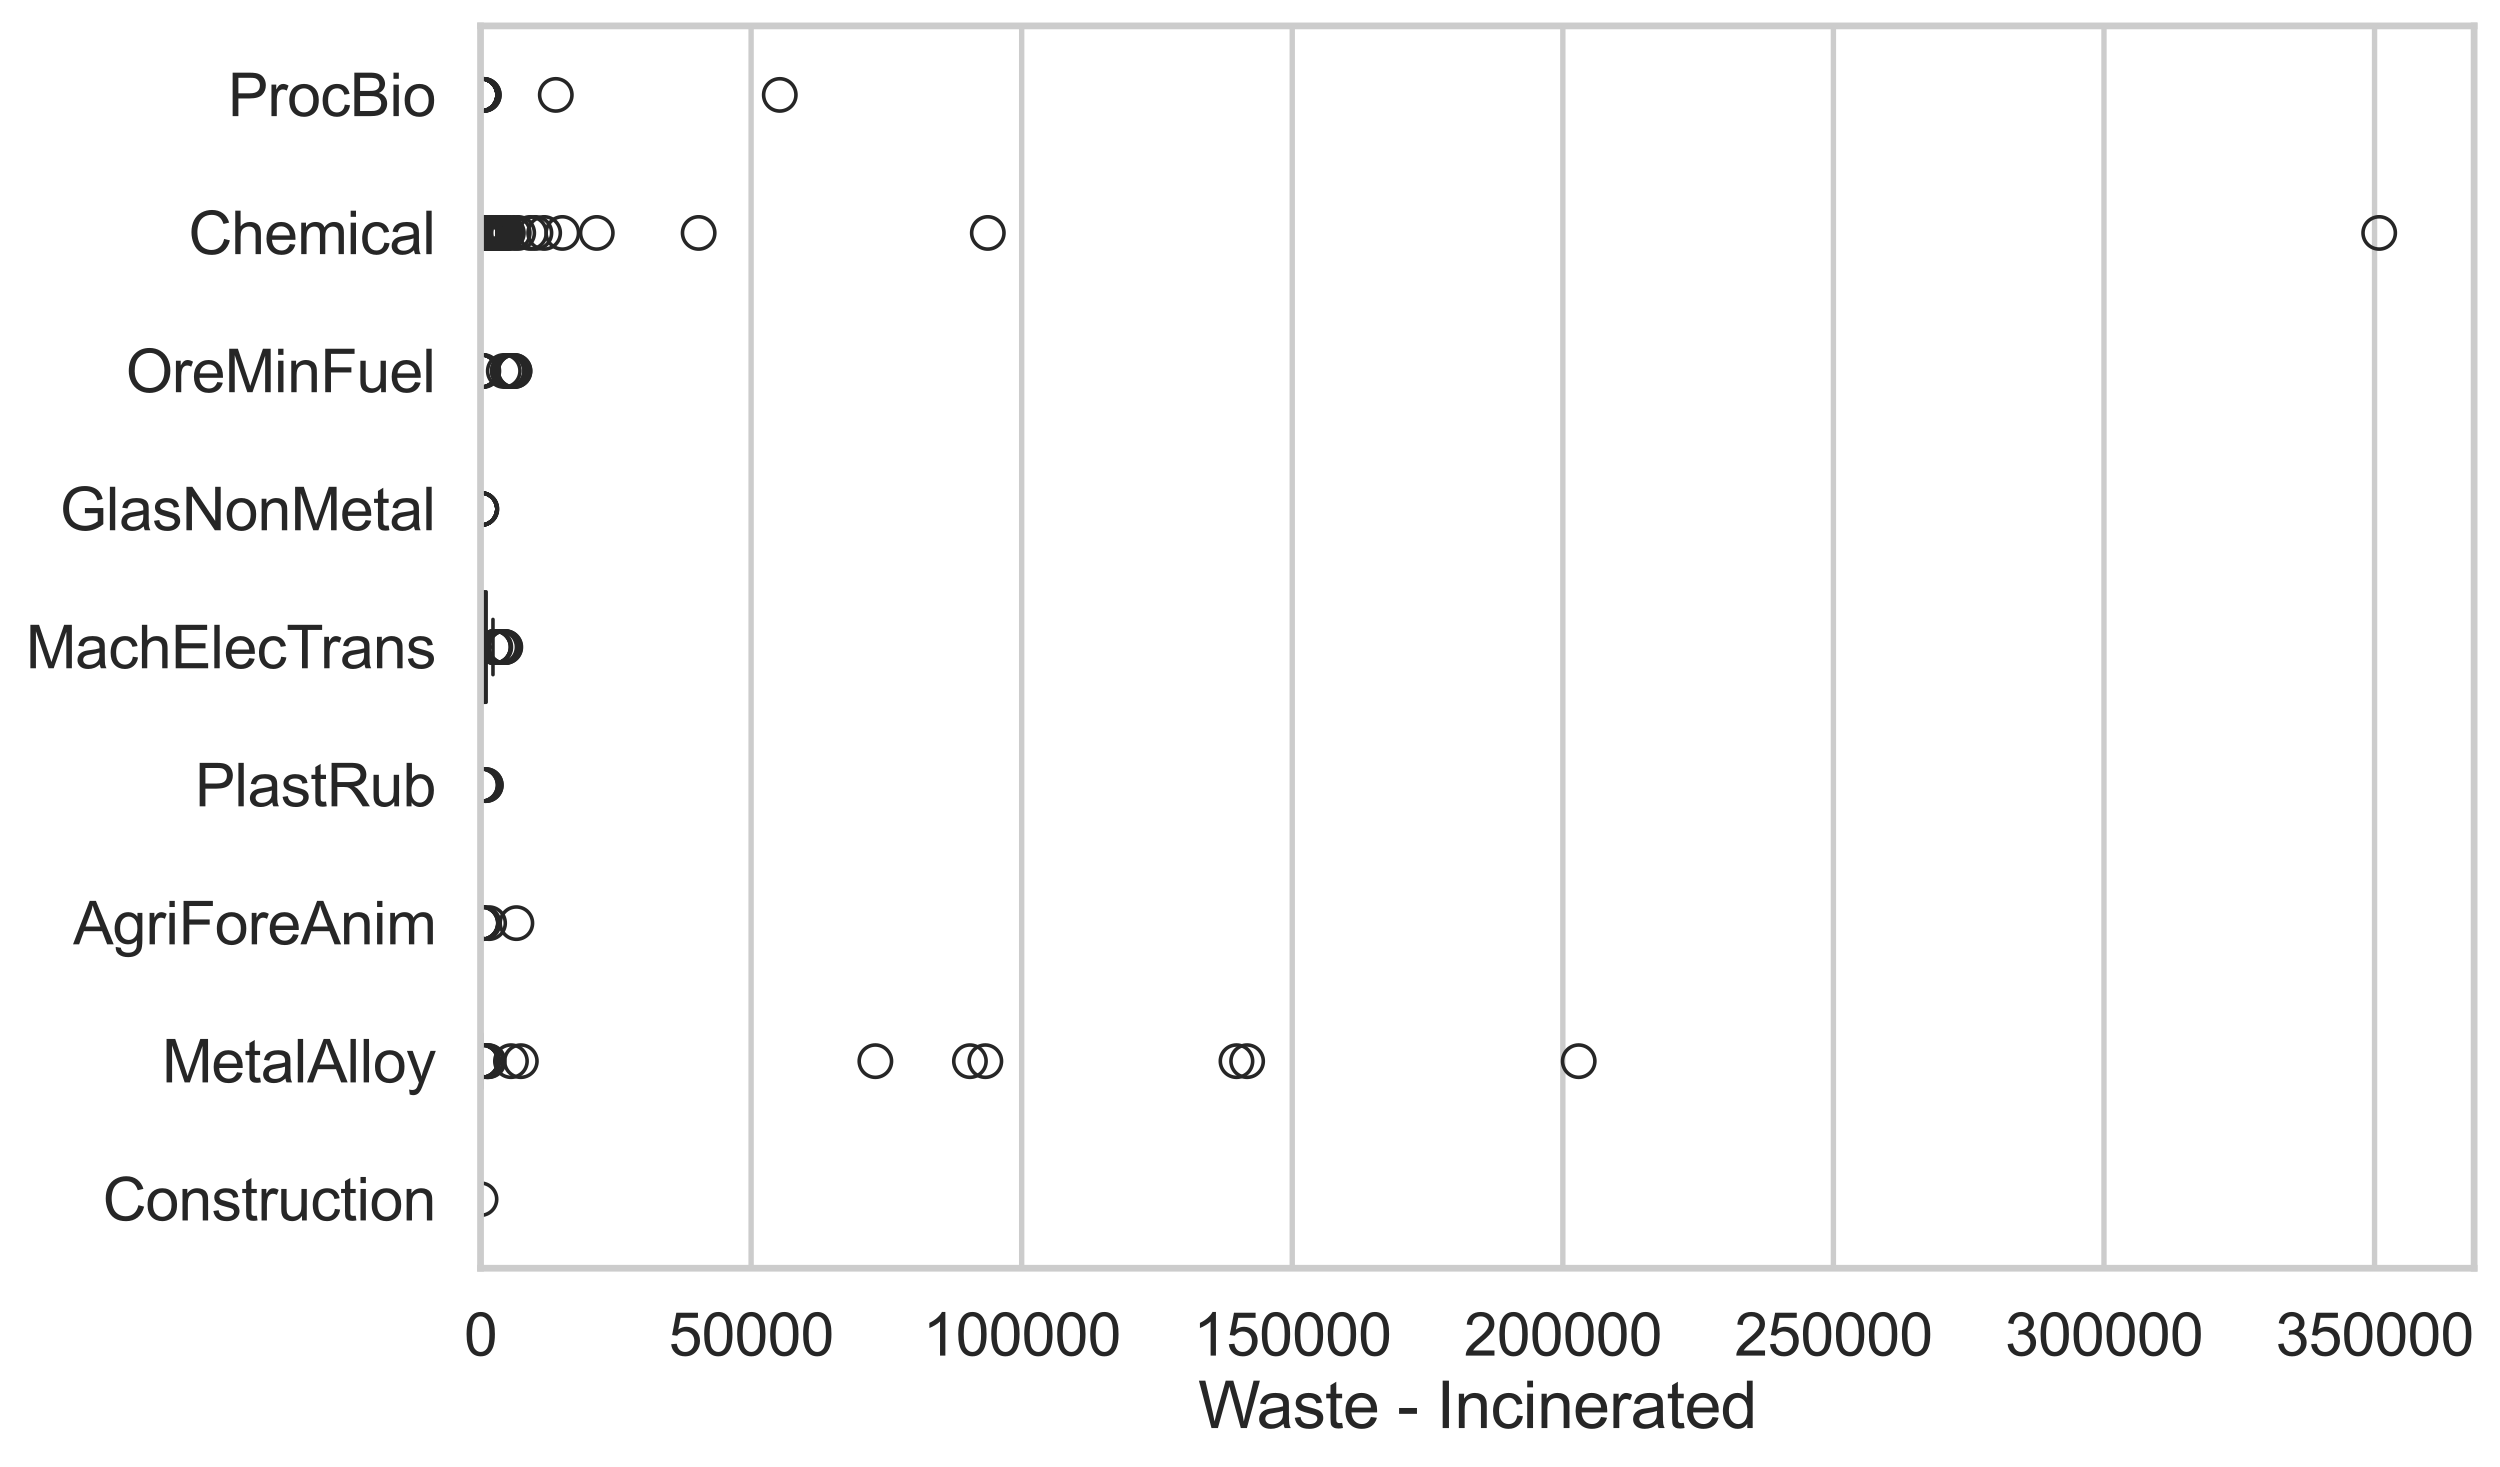 <?xml version="1.0" encoding="utf-8" standalone="no"?>
<!DOCTYPE svg PUBLIC "-//W3C//DTD SVG 1.1//EN"
  "http://www.w3.org/Graphics/SVG/1.1/DTD/svg11.dtd">
<svg xmlns:xlink="http://www.w3.org/1999/xlink" width="695.577pt" height="408.111pt" viewBox="0 0 695.577 408.111" xmlns="http://www.w3.org/2000/svg" version="1.1">
 <defs>
  <style type="text/css">*{stroke-linejoin: round; stroke-linecap: butt}</style>
 </defs>
 <g id="figure_1">
  <g id="patch_1">
   <path d="M 0 408.111 
L 695.577 408.111 
L 695.577 0 
L 0 0 
z
" style="fill: #ffffff"/>
  </g>
  <g id="axes_1">
   <g id="patch_2">
    <path d="M 133.697 352.86 
L 688.377 352.86 
L 688.377 7.2 
L 133.697 7.2 
z
" style="fill: #ffffff"/>
   </g>
   <g id="matplotlib.axis_1">
    <g id="xtick_1">
     <g id="line2d_1">
      <path d="M 133.697 352.86 
L 133.697 7.2 
" clip-path="url(#pe7739bedd5)" style="fill: none; stroke: #cccccc; stroke-width: 1.5; stroke-linecap: round"/>
     </g>
     <g id="text_1">
      <!-- 0 -->
      <g style="fill: #262626" transform="translate(129.109 377.17) scale(0.165 -0.165)">
       <defs>
        <path id="ArialMT-30" d="M 266 2259 
Q 266 3072 433 3567 
Q 600 4063 929 4331 
Q 1259 4600 1759 4600 
Q 2128 4600 2406 4451 
Q 2684 4303 2865 4023 
Q 3047 3744 3150 3342 
Q 3253 2941 3253 2259 
Q 3253 1453 3087 958 
Q 2922 463 2592 192 
Q 2263 -78 1759 -78 
Q 1097 -78 719 397 
Q 266 969 266 2259 
z
M 844 2259 
Q 844 1131 1108 757 
Q 1372 384 1759 384 
Q 2147 384 2411 759 
Q 2675 1134 2675 2259 
Q 2675 3391 2411 3762 
Q 2147 4134 1753 4134 
Q 1366 4134 1134 3806 
Q 844 3388 844 2259 
z
" transform="scale(0.016)"/>
       </defs>
       <use xlink:href="#ArialMT-30"/>
      </g>
     </g>
    </g>
    <g id="xtick_2">
     <g id="line2d_2">
      <path d="M 208.98 352.86 
L 208.98 7.2 
" clip-path="url(#pe7739bedd5)" style="fill: none; stroke: #cccccc; stroke-width: 1.5; stroke-linecap: round"/>
     </g>
     <g id="text_2">
      <!-- 50000 -->
      <g style="fill: #262626" transform="translate(186.041 377.17) scale(0.165 -0.165)">
       <defs>
        <path id="ArialMT-35" d="M 266 1200 
L 856 1250 
Q 922 819 1161 601 
Q 1400 384 1738 384 
Q 2144 384 2425 690 
Q 2706 997 2706 1503 
Q 2706 1984 2436 2262 
Q 2166 2541 1728 2541 
Q 1456 2541 1237 2417 
Q 1019 2294 894 2097 
L 366 2166 
L 809 4519 
L 3088 4519 
L 3088 3981 
L 1259 3981 
L 1013 2750 
Q 1425 3038 1878 3038 
Q 2478 3038 2890 2622 
Q 3303 2206 3303 1553 
Q 3303 931 2941 478 
Q 2500 -78 1738 -78 
Q 1113 -78 717 272 
Q 322 622 266 1200 
z
" transform="scale(0.016)"/>
       </defs>
       <use xlink:href="#ArialMT-35"/>
       <use xlink:href="#ArialMT-30" transform="translate(55.615 0)"/>
       <use xlink:href="#ArialMT-30" transform="translate(111.23 0)"/>
       <use xlink:href="#ArialMT-30" transform="translate(166.846 0)"/>
       <use xlink:href="#ArialMT-30" transform="translate(222.461 0)"/>
      </g>
     </g>
    </g>
    <g id="xtick_3">
     <g id="line2d_3">
      <path d="M 284.262 352.86 
L 284.262 7.2 
" clip-path="url(#pe7739bedd5)" style="fill: none; stroke: #cccccc; stroke-width: 1.5; stroke-linecap: round"/>
     </g>
     <g id="text_3">
      <!-- 100000 -->
      <g style="fill: #262626" transform="translate(256.735 377.17) scale(0.165 -0.165)">
       <defs>
        <path id="ArialMT-31" d="M 2384 0 
L 1822 0 
L 1822 3584 
Q 1619 3391 1289 3197 
Q 959 3003 697 2906 
L 697 3450 
Q 1169 3672 1522 3987 
Q 1875 4303 2022 4600 
L 2384 4600 
L 2384 0 
z
" transform="scale(0.016)"/>
       </defs>
       <use xlink:href="#ArialMT-31"/>
       <use xlink:href="#ArialMT-30" transform="translate(55.615 0)"/>
       <use xlink:href="#ArialMT-30" transform="translate(111.23 0)"/>
       <use xlink:href="#ArialMT-30" transform="translate(166.846 0)"/>
       <use xlink:href="#ArialMT-30" transform="translate(222.461 0)"/>
       <use xlink:href="#ArialMT-30" transform="translate(278.076 0)"/>
      </g>
     </g>
    </g>
    <g id="xtick_4">
     <g id="line2d_4">
      <path d="M 359.545 352.86 
L 359.545 7.2 
" clip-path="url(#pe7739bedd5)" style="fill: none; stroke: #cccccc; stroke-width: 1.5; stroke-linecap: round"/>
     </g>
     <g id="text_4">
      <!-- 150000 -->
      <g style="fill: #262626" transform="translate(332.018 377.17) scale(0.165 -0.165)">
       <use xlink:href="#ArialMT-31"/>
       <use xlink:href="#ArialMT-35" transform="translate(55.615 0)"/>
       <use xlink:href="#ArialMT-30" transform="translate(111.23 0)"/>
       <use xlink:href="#ArialMT-30" transform="translate(166.846 0)"/>
       <use xlink:href="#ArialMT-30" transform="translate(222.461 0)"/>
       <use xlink:href="#ArialMT-30" transform="translate(278.076 0)"/>
      </g>
     </g>
    </g>
    <g id="xtick_5">
     <g id="line2d_5">
      <path d="M 434.827 352.86 
L 434.827 7.2 
" clip-path="url(#pe7739bedd5)" style="fill: none; stroke: #cccccc; stroke-width: 1.5; stroke-linecap: round"/>
     </g>
     <g id="text_5">
      <!-- 200000 -->
      <g style="fill: #262626" transform="translate(407.3 377.17) scale(0.165 -0.165)">
       <defs>
        <path id="ArialMT-32" d="M 3222 541 
L 3222 0 
L 194 0 
Q 188 203 259 391 
Q 375 700 629 1000 
Q 884 1300 1366 1694 
Q 2113 2306 2375 2664 
Q 2638 3022 2638 3341 
Q 2638 3675 2398 3904 
Q 2159 4134 1775 4134 
Q 1369 4134 1125 3890 
Q 881 3647 878 3216 
L 300 3275 
Q 359 3922 746 4261 
Q 1134 4600 1788 4600 
Q 2447 4600 2831 4234 
Q 3216 3869 3216 3328 
Q 3216 3053 3103 2787 
Q 2991 2522 2730 2228 
Q 2469 1934 1863 1422 
Q 1356 997 1212 845 
Q 1069 694 975 541 
L 3222 541 
z
" transform="scale(0.016)"/>
       </defs>
       <use xlink:href="#ArialMT-32"/>
       <use xlink:href="#ArialMT-30" transform="translate(55.615 0)"/>
       <use xlink:href="#ArialMT-30" transform="translate(111.23 0)"/>
       <use xlink:href="#ArialMT-30" transform="translate(166.846 0)"/>
       <use xlink:href="#ArialMT-30" transform="translate(222.461 0)"/>
       <use xlink:href="#ArialMT-30" transform="translate(278.076 0)"/>
      </g>
     </g>
    </g>
    <g id="xtick_6">
     <g id="line2d_6">
      <path d="M 510.11 352.86 
L 510.11 7.2 
" clip-path="url(#pe7739bedd5)" style="fill: none; stroke: #cccccc; stroke-width: 1.5; stroke-linecap: round"/>
     </g>
     <g id="text_6">
      <!-- 250000 -->
      <g style="fill: #262626" transform="translate(482.583 377.17) scale(0.165 -0.165)">
       <use xlink:href="#ArialMT-32"/>
       <use xlink:href="#ArialMT-35" transform="translate(55.615 0)"/>
       <use xlink:href="#ArialMT-30" transform="translate(111.23 0)"/>
       <use xlink:href="#ArialMT-30" transform="translate(166.846 0)"/>
       <use xlink:href="#ArialMT-30" transform="translate(222.461 0)"/>
       <use xlink:href="#ArialMT-30" transform="translate(278.076 0)"/>
      </g>
     </g>
    </g>
    <g id="xtick_7">
     <g id="line2d_7">
      <path d="M 585.392 352.86 
L 585.392 7.2 
" clip-path="url(#pe7739bedd5)" style="fill: none; stroke: #cccccc; stroke-width: 1.5; stroke-linecap: round"/>
     </g>
     <g id="text_7">
      <!-- 300000 -->
      <g style="fill: #262626" transform="translate(557.866 377.17) scale(0.165 -0.165)">
       <defs>
        <path id="ArialMT-33" d="M 269 1209 
L 831 1284 
Q 928 806 1161 595 
Q 1394 384 1728 384 
Q 2125 384 2398 659 
Q 2672 934 2672 1341 
Q 2672 1728 2419 1979 
Q 2166 2231 1775 2231 
Q 1616 2231 1378 2169 
L 1441 2663 
Q 1497 2656 1531 2656 
Q 1891 2656 2178 2843 
Q 2466 3031 2466 3422 
Q 2466 3731 2256 3934 
Q 2047 4138 1716 4138 
Q 1388 4138 1169 3931 
Q 950 3725 888 3313 
L 325 3413 
Q 428 3978 793 4289 
Q 1159 4600 1703 4600 
Q 2078 4600 2393 4439 
Q 2709 4278 2876 4000 
Q 3044 3722 3044 3409 
Q 3044 3113 2884 2869 
Q 2725 2625 2413 2481 
Q 2819 2388 3044 2092 
Q 3269 1797 3269 1353 
Q 3269 753 2831 336 
Q 2394 -81 1725 -81 
Q 1122 -81 723 278 
Q 325 638 269 1209 
z
" transform="scale(0.016)"/>
       </defs>
       <use xlink:href="#ArialMT-33"/>
       <use xlink:href="#ArialMT-30" transform="translate(55.615 0)"/>
       <use xlink:href="#ArialMT-30" transform="translate(111.23 0)"/>
       <use xlink:href="#ArialMT-30" transform="translate(166.846 0)"/>
       <use xlink:href="#ArialMT-30" transform="translate(222.461 0)"/>
       <use xlink:href="#ArialMT-30" transform="translate(278.076 0)"/>
      </g>
     </g>
    </g>
    <g id="xtick_8">
     <g id="line2d_8">
      <path d="M 660.675 352.86 
L 660.675 7.2 
" clip-path="url(#pe7739bedd5)" style="fill: none; stroke: #cccccc; stroke-width: 1.5; stroke-linecap: round"/>
     </g>
     <g id="text_8">
      <!-- 350000 -->
      <g style="fill: #262626" transform="translate(633.148 377.17) scale(0.165 -0.165)">
       <use xlink:href="#ArialMT-33"/>
       <use xlink:href="#ArialMT-35" transform="translate(55.615 0)"/>
       <use xlink:href="#ArialMT-30" transform="translate(111.23 0)"/>
       <use xlink:href="#ArialMT-30" transform="translate(166.846 0)"/>
       <use xlink:href="#ArialMT-30" transform="translate(222.461 0)"/>
       <use xlink:href="#ArialMT-30" transform="translate(278.076 0)"/>
      </g>
     </g>
    </g>
    <g id="text_9">
     <!-- Waste - Incinerated -->
     <g style="fill: #262626" transform="translate(333.346 397.334) scale(0.18 -0.18)">
      <defs>
       <path id="ArialMT-57" d="M 1294 0 
L 78 4581 
L 700 4581 
L 1397 1578 
Q 1509 1106 1591 641 
Q 1766 1375 1797 1488 
L 2669 4581 
L 3400 4581 
L 4056 2263 
Q 4303 1400 4413 641 
Q 4500 1075 4641 1638 
L 5359 4581 
L 5969 4581 
L 4713 0 
L 4128 0 
L 3163 3491 
Q 3041 3928 3019 4028 
Q 2947 3713 2884 3491 
L 1913 0 
L 1294 0 
z
" transform="scale(0.016)"/>
       <path id="ArialMT-61" d="M 2588 409 
Q 2275 144 1986 34 
Q 1697 -75 1366 -75 
Q 819 -75 525 192 
Q 231 459 231 875 
Q 231 1119 342 1320 
Q 453 1522 633 1644 
Q 813 1766 1038 1828 
Q 1203 1872 1538 1913 
Q 2219 1994 2541 2106 
Q 2544 2222 2544 2253 
Q 2544 2597 2384 2738 
Q 2169 2928 1744 2928 
Q 1347 2928 1158 2789 
Q 969 2650 878 2297 
L 328 2372 
Q 403 2725 575 2942 
Q 747 3159 1072 3276 
Q 1397 3394 1825 3394 
Q 2250 3394 2515 3294 
Q 2781 3194 2906 3042 
Q 3031 2891 3081 2659 
Q 3109 2516 3109 2141 
L 3109 1391 
Q 3109 606 3145 398 
Q 3181 191 3288 0 
L 2700 0 
Q 2613 175 2588 409 
z
M 2541 1666 
Q 2234 1541 1622 1453 
Q 1275 1403 1131 1340 
Q 988 1278 909 1158 
Q 831 1038 831 891 
Q 831 666 1001 516 
Q 1172 366 1500 366 
Q 1825 366 2078 508 
Q 2331 650 2450 897 
Q 2541 1088 2541 1459 
L 2541 1666 
z
" transform="scale(0.016)"/>
       <path id="ArialMT-73" d="M 197 991 
L 753 1078 
Q 800 744 1014 566 
Q 1228 388 1613 388 
Q 2000 388 2187 545 
Q 2375 703 2375 916 
Q 2375 1106 2209 1216 
Q 2094 1291 1634 1406 
Q 1016 1563 777 1677 
Q 538 1791 414 1992 
Q 291 2194 291 2438 
Q 291 2659 392 2848 
Q 494 3038 669 3163 
Q 800 3259 1026 3326 
Q 1253 3394 1513 3394 
Q 1903 3394 2198 3281 
Q 2494 3169 2634 2976 
Q 2775 2784 2828 2463 
L 2278 2388 
Q 2241 2644 2061 2787 
Q 1881 2931 1553 2931 
Q 1166 2931 1000 2803 
Q 834 2675 834 2503 
Q 834 2394 903 2306 
Q 972 2216 1119 2156 
Q 1203 2125 1616 2013 
Q 2213 1853 2448 1751 
Q 2684 1650 2818 1456 
Q 2953 1263 2953 975 
Q 2953 694 2789 445 
Q 2625 197 2315 61 
Q 2006 -75 1616 -75 
Q 969 -75 630 194 
Q 291 463 197 991 
z
" transform="scale(0.016)"/>
       <path id="ArialMT-74" d="M 1650 503 
L 1731 6 
Q 1494 -44 1306 -44 
Q 1000 -44 831 53 
Q 663 150 594 308 
Q 525 466 525 972 
L 525 2881 
L 113 2881 
L 113 3319 
L 525 3319 
L 525 4141 
L 1084 4478 
L 1084 3319 
L 1650 3319 
L 1650 2881 
L 1084 2881 
L 1084 941 
Q 1084 700 1114 631 
Q 1144 563 1211 522 
Q 1278 481 1403 481 
Q 1497 481 1650 503 
z
" transform="scale(0.016)"/>
       <path id="ArialMT-65" d="M 2694 1069 
L 3275 997 
Q 3138 488 2766 206 
Q 2394 -75 1816 -75 
Q 1088 -75 661 373 
Q 234 822 234 1631 
Q 234 2469 665 2931 
Q 1097 3394 1784 3394 
Q 2450 3394 2872 2941 
Q 3294 2488 3294 1666 
Q 3294 1616 3291 1516 
L 816 1516 
Q 847 969 1125 678 
Q 1403 388 1819 388 
Q 2128 388 2347 550 
Q 2566 713 2694 1069 
z
M 847 1978 
L 2700 1978 
Q 2663 2397 2488 2606 
Q 2219 2931 1791 2931 
Q 1403 2931 1139 2672 
Q 875 2413 847 1978 
z
" transform="scale(0.016)"/>
       <path id="ArialMT-20" transform="scale(0.016)"/>
       <path id="ArialMT-2d" d="M 203 1375 
L 203 1941 
L 1931 1941 
L 1931 1375 
L 203 1375 
z
" transform="scale(0.016)"/>
       <path id="ArialMT-49" d="M 597 0 
L 597 4581 
L 1203 4581 
L 1203 0 
L 597 0 
z
" transform="scale(0.016)"/>
       <path id="ArialMT-6e" d="M 422 0 
L 422 3319 
L 928 3319 
L 928 2847 
Q 1294 3394 1984 3394 
Q 2284 3394 2536 3286 
Q 2788 3178 2913 3003 
Q 3038 2828 3088 2588 
Q 3119 2431 3119 2041 
L 3119 0 
L 2556 0 
L 2556 2019 
Q 2556 2363 2490 2533 
Q 2425 2703 2258 2804 
Q 2091 2906 1866 2906 
Q 1506 2906 1245 2678 
Q 984 2450 984 1813 
L 984 0 
L 422 0 
z
" transform="scale(0.016)"/>
       <path id="ArialMT-63" d="M 2588 1216 
L 3141 1144 
Q 3050 572 2676 248 
Q 2303 -75 1759 -75 
Q 1078 -75 664 370 
Q 250 816 250 1647 
Q 250 2184 428 2587 
Q 606 2991 970 3192 
Q 1334 3394 1763 3394 
Q 2303 3394 2647 3120 
Q 2991 2847 3088 2344 
L 2541 2259 
Q 2463 2594 2264 2762 
Q 2066 2931 1784 2931 
Q 1359 2931 1093 2626 
Q 828 2322 828 1663 
Q 828 994 1084 691 
Q 1341 388 1753 388 
Q 2084 388 2306 591 
Q 2528 794 2588 1216 
z
" transform="scale(0.016)"/>
       <path id="ArialMT-69" d="M 425 3934 
L 425 4581 
L 988 4581 
L 988 3934 
L 425 3934 
z
M 425 0 
L 425 3319 
L 988 3319 
L 988 0 
L 425 0 
z
" transform="scale(0.016)"/>
       <path id="ArialMT-72" d="M 416 0 
L 416 3319 
L 922 3319 
L 922 2816 
Q 1116 3169 1280 3281 
Q 1444 3394 1641 3394 
Q 1925 3394 2219 3213 
L 2025 2691 
Q 1819 2813 1613 2813 
Q 1428 2813 1281 2702 
Q 1134 2591 1072 2394 
Q 978 2094 978 1738 
L 978 0 
L 416 0 
z
" transform="scale(0.016)"/>
       <path id="ArialMT-64" d="M 2575 0 
L 2575 419 
Q 2259 -75 1647 -75 
Q 1250 -75 917 144 
Q 584 363 401 755 
Q 219 1147 219 1656 
Q 219 2153 384 2558 
Q 550 2963 881 3178 
Q 1213 3394 1622 3394 
Q 1922 3394 2156 3267 
Q 2391 3141 2538 2938 
L 2538 4581 
L 3097 4581 
L 3097 0 
L 2575 0 
z
M 797 1656 
Q 797 1019 1065 703 
Q 1334 388 1700 388 
Q 2069 388 2326 689 
Q 2584 991 2584 1609 
Q 2584 2291 2321 2609 
Q 2059 2928 1675 2928 
Q 1300 2928 1048 2622 
Q 797 2316 797 1656 
z
" transform="scale(0.016)"/>
      </defs>
      <use xlink:href="#ArialMT-57"/>
      <use xlink:href="#ArialMT-61" transform="translate(90.635 0)"/>
      <use xlink:href="#ArialMT-73" transform="translate(146.25 0)"/>
      <use xlink:href="#ArialMT-74" transform="translate(196.25 0)"/>
      <use xlink:href="#ArialMT-65" transform="translate(224.033 0)"/>
      <use xlink:href="#ArialMT-20" transform="translate(279.648 0)"/>
      <use xlink:href="#ArialMT-2d" transform="translate(307.432 0)"/>
      <use xlink:href="#ArialMT-20" transform="translate(340.732 0)"/>
      <use xlink:href="#ArialMT-49" transform="translate(368.516 0)"/>
      <use xlink:href="#ArialMT-6e" transform="translate(396.299 0)"/>
      <use xlink:href="#ArialMT-63" transform="translate(451.914 0)"/>
      <use xlink:href="#ArialMT-69" transform="translate(501.914 0)"/>
      <use xlink:href="#ArialMT-6e" transform="translate(524.131 0)"/>
      <use xlink:href="#ArialMT-65" transform="translate(579.746 0)"/>
      <use xlink:href="#ArialMT-72" transform="translate(635.361 0)"/>
      <use xlink:href="#ArialMT-61" transform="translate(668.662 0)"/>
      <use xlink:href="#ArialMT-74" transform="translate(724.277 0)"/>
      <use xlink:href="#ArialMT-65" transform="translate(752.061 0)"/>
      <use xlink:href="#ArialMT-64" transform="translate(807.676 0)"/>
     </g>
    </g>
   </g>
   <g id="matplotlib.axis_2">
    <g id="ytick_1">
     <g id="text_10">
      <!-- ProcBio -->
      <g style="fill: #262626" transform="translate(63.424 32.309) scale(0.165 -0.165)">
       <defs>
        <path id="ArialMT-50" d="M 494 0 
L 494 4581 
L 2222 4581 
Q 2678 4581 2919 4538 
Q 3256 4481 3484 4323 
Q 3713 4166 3852 3881 
Q 3991 3597 3991 3256 
Q 3991 2672 3619 2267 
Q 3247 1863 2275 1863 
L 1100 1863 
L 1100 0 
L 494 0 
z
M 1100 2403 
L 2284 2403 
Q 2872 2403 3119 2622 
Q 3366 2841 3366 3238 
Q 3366 3525 3220 3729 
Q 3075 3934 2838 4000 
Q 2684 4041 2272 4041 
L 1100 4041 
L 1100 2403 
z
" transform="scale(0.016)"/>
        <path id="ArialMT-6f" d="M 213 1659 
Q 213 2581 725 3025 
Q 1153 3394 1769 3394 
Q 2453 3394 2887 2945 
Q 3322 2497 3322 1706 
Q 3322 1066 3130 698 
Q 2938 331 2570 128 
Q 2203 -75 1769 -75 
Q 1072 -75 642 372 
Q 213 819 213 1659 
z
M 791 1659 
Q 791 1022 1069 705 
Q 1347 388 1769 388 
Q 2188 388 2466 706 
Q 2744 1025 2744 1678 
Q 2744 2294 2464 2611 
Q 2184 2928 1769 2928 
Q 1347 2928 1069 2612 
Q 791 2297 791 1659 
z
" transform="scale(0.016)"/>
        <path id="ArialMT-42" d="M 469 0 
L 469 4581 
L 2188 4581 
Q 2713 4581 3030 4442 
Q 3347 4303 3526 4014 
Q 3706 3725 3706 3409 
Q 3706 3116 3547 2856 
Q 3388 2597 3066 2438 
Q 3481 2316 3704 2022 
Q 3928 1728 3928 1328 
Q 3928 1006 3792 729 
Q 3656 453 3456 303 
Q 3256 153 2954 76 
Q 2653 0 2216 0 
L 469 0 
z
M 1075 2656 
L 2066 2656 
Q 2469 2656 2644 2709 
Q 2875 2778 2992 2937 
Q 3109 3097 3109 3338 
Q 3109 3566 3000 3739 
Q 2891 3913 2687 3977 
Q 2484 4041 1991 4041 
L 1075 4041 
L 1075 2656 
z
M 1075 541 
L 2216 541 
Q 2509 541 2628 563 
Q 2838 600 2978 687 
Q 3119 775 3209 942 
Q 3300 1109 3300 1328 
Q 3300 1584 3169 1773 
Q 3038 1963 2805 2039 
Q 2572 2116 2134 2116 
L 1075 2116 
L 1075 541 
z
" transform="scale(0.016)"/>
       </defs>
       <use xlink:href="#ArialMT-50"/>
       <use xlink:href="#ArialMT-72" transform="translate(66.699 0)"/>
       <use xlink:href="#ArialMT-6f" transform="translate(100 0)"/>
       <use xlink:href="#ArialMT-63" transform="translate(155.615 0)"/>
       <use xlink:href="#ArialMT-42" transform="translate(205.615 0)"/>
       <use xlink:href="#ArialMT-69" transform="translate(272.314 0)"/>
       <use xlink:href="#ArialMT-6f" transform="translate(294.531 0)"/>
      </g>
     </g>
    </g>
    <g id="ytick_2">
     <g id="text_11">
      <!-- Chemical -->
      <g style="fill: #262626" transform="translate(52.428 70.715) scale(0.165 -0.165)">
       <defs>
        <path id="ArialMT-43" d="M 3763 1606 
L 4369 1453 
Q 4178 706 3683 314 
Q 3188 -78 2472 -78 
Q 1731 -78 1267 223 
Q 803 525 561 1097 
Q 319 1669 319 2325 
Q 319 3041 592 3573 
Q 866 4106 1370 4382 
Q 1875 4659 2481 4659 
Q 3169 4659 3637 4309 
Q 4106 3959 4291 3325 
L 3694 3184 
Q 3534 3684 3231 3912 
Q 2928 4141 2469 4141 
Q 1941 4141 1586 3887 
Q 1231 3634 1087 3207 
Q 944 2781 944 2328 
Q 944 1744 1114 1308 
Q 1284 872 1643 656 
Q 2003 441 2422 441 
Q 2931 441 3284 734 
Q 3638 1028 3763 1606 
z
" transform="scale(0.016)"/>
        <path id="ArialMT-68" d="M 422 0 
L 422 4581 
L 984 4581 
L 984 2938 
Q 1378 3394 1978 3394 
Q 2347 3394 2619 3248 
Q 2891 3103 3008 2847 
Q 3125 2591 3125 2103 
L 3125 0 
L 2563 0 
L 2563 2103 
Q 2563 2525 2380 2717 
Q 2197 2909 1863 2909 
Q 1613 2909 1392 2779 
Q 1172 2650 1078 2428 
Q 984 2206 984 1816 
L 984 0 
L 422 0 
z
" transform="scale(0.016)"/>
        <path id="ArialMT-6d" d="M 422 0 
L 422 3319 
L 925 3319 
L 925 2853 
Q 1081 3097 1340 3245 
Q 1600 3394 1931 3394 
Q 2300 3394 2536 3241 
Q 2772 3088 2869 2813 
Q 3263 3394 3894 3394 
Q 4388 3394 4653 3120 
Q 4919 2847 4919 2278 
L 4919 0 
L 4359 0 
L 4359 2091 
Q 4359 2428 4304 2576 
Q 4250 2725 4106 2815 
Q 3963 2906 3769 2906 
Q 3419 2906 3187 2673 
Q 2956 2441 2956 1928 
L 2956 0 
L 2394 0 
L 2394 2156 
Q 2394 2531 2256 2718 
Q 2119 2906 1806 2906 
Q 1569 2906 1367 2781 
Q 1166 2656 1075 2415 
Q 984 2175 984 1722 
L 984 0 
L 422 0 
z
" transform="scale(0.016)"/>
        <path id="ArialMT-6c" d="M 409 0 
L 409 4581 
L 972 4581 
L 972 0 
L 409 0 
z
" transform="scale(0.016)"/>
       </defs>
       <use xlink:href="#ArialMT-43"/>
       <use xlink:href="#ArialMT-68" transform="translate(72.217 0)"/>
       <use xlink:href="#ArialMT-65" transform="translate(127.832 0)"/>
       <use xlink:href="#ArialMT-6d" transform="translate(183.447 0)"/>
       <use xlink:href="#ArialMT-69" transform="translate(266.748 0)"/>
       <use xlink:href="#ArialMT-63" transform="translate(288.965 0)"/>
       <use xlink:href="#ArialMT-61" transform="translate(338.965 0)"/>
       <use xlink:href="#ArialMT-6c" transform="translate(394.58 0)"/>
      </g>
     </g>
    </g>
    <g id="ytick_3">
     <g id="text_12">
      <!-- OreMinFuel -->
      <g style="fill: #262626" transform="translate(35.013 109.122) scale(0.165 -0.165)">
       <defs>
        <path id="ArialMT-4f" d="M 309 2231 
Q 309 3372 921 4017 
Q 1534 4663 2503 4663 
Q 3138 4663 3647 4359 
Q 4156 4056 4423 3514 
Q 4691 2972 4691 2284 
Q 4691 1588 4409 1038 
Q 4128 488 3612 205 
Q 3097 -78 2500 -78 
Q 1853 -78 1343 234 
Q 834 547 571 1087 
Q 309 1628 309 2231 
z
M 934 2222 
Q 934 1394 1379 917 
Q 1825 441 2497 441 
Q 3181 441 3623 922 
Q 4066 1403 4066 2288 
Q 4066 2847 3877 3264 
Q 3688 3681 3323 3911 
Q 2959 4141 2506 4141 
Q 1863 4141 1398 3698 
Q 934 3256 934 2222 
z
" transform="scale(0.016)"/>
        <path id="ArialMT-4d" d="M 475 0 
L 475 4581 
L 1388 4581 
L 2472 1338 
Q 2622 884 2691 659 
Q 2769 909 2934 1394 
L 4031 4581 
L 4847 4581 
L 4847 0 
L 4263 0 
L 4263 3834 
L 2931 0 
L 2384 0 
L 1059 3900 
L 1059 0 
L 475 0 
z
" transform="scale(0.016)"/>
        <path id="ArialMT-46" d="M 525 0 
L 525 4581 
L 3616 4581 
L 3616 4041 
L 1131 4041 
L 1131 2622 
L 3281 2622 
L 3281 2081 
L 1131 2081 
L 1131 0 
L 525 0 
z
" transform="scale(0.016)"/>
        <path id="ArialMT-75" d="M 2597 0 
L 2597 488 
Q 2209 -75 1544 -75 
Q 1250 -75 995 37 
Q 741 150 617 320 
Q 494 491 444 738 
Q 409 903 409 1263 
L 409 3319 
L 972 3319 
L 972 1478 
Q 972 1038 1006 884 
Q 1059 663 1231 536 
Q 1403 409 1656 409 
Q 1909 409 2131 539 
Q 2353 669 2445 892 
Q 2538 1116 2538 1541 
L 2538 3319 
L 3100 3319 
L 3100 0 
L 2597 0 
z
" transform="scale(0.016)"/>
       </defs>
       <use xlink:href="#ArialMT-4f"/>
       <use xlink:href="#ArialMT-72" transform="translate(77.783 0)"/>
       <use xlink:href="#ArialMT-65" transform="translate(111.084 0)"/>
       <use xlink:href="#ArialMT-4d" transform="translate(166.699 0)"/>
       <use xlink:href="#ArialMT-69" transform="translate(250 0)"/>
       <use xlink:href="#ArialMT-6e" transform="translate(272.217 0)"/>
       <use xlink:href="#ArialMT-46" transform="translate(327.832 0)"/>
       <use xlink:href="#ArialMT-75" transform="translate(388.916 0)"/>
       <use xlink:href="#ArialMT-65" transform="translate(444.531 0)"/>
       <use xlink:href="#ArialMT-6c" transform="translate(500.146 0)"/>
      </g>
     </g>
    </g>
    <g id="ytick_4">
     <g id="text_13">
      <!-- GlasNonMetal -->
      <g style="fill: #262626" transform="translate(16.659 147.529) scale(0.165 -0.165)">
       <defs>
        <path id="ArialMT-47" d="M 2638 1797 
L 2638 2334 
L 4578 2338 
L 4578 638 
Q 4131 281 3656 101 
Q 3181 -78 2681 -78 
Q 2006 -78 1454 211 
Q 903 500 622 1047 
Q 341 1594 341 2269 
Q 341 2938 620 3517 
Q 900 4097 1425 4378 
Q 1950 4659 2634 4659 
Q 3131 4659 3532 4498 
Q 3934 4338 4162 4050 
Q 4391 3763 4509 3300 
L 3963 3150 
Q 3859 3500 3706 3700 
Q 3553 3900 3268 4020 
Q 2984 4141 2638 4141 
Q 2222 4141 1919 4014 
Q 1616 3888 1430 3681 
Q 1244 3475 1141 3228 
Q 966 2803 966 2306 
Q 966 1694 1177 1281 
Q 1388 869 1791 669 
Q 2194 469 2647 469 
Q 3041 469 3416 620 
Q 3791 772 3984 944 
L 3984 1797 
L 2638 1797 
z
" transform="scale(0.016)"/>
        <path id="ArialMT-4e" d="M 488 0 
L 488 4581 
L 1109 4581 
L 3516 984 
L 3516 4581 
L 4097 4581 
L 4097 0 
L 3475 0 
L 1069 3600 
L 1069 0 
L 488 0 
z
" transform="scale(0.016)"/>
       </defs>
       <use xlink:href="#ArialMT-47"/>
       <use xlink:href="#ArialMT-6c" transform="translate(77.783 0)"/>
       <use xlink:href="#ArialMT-61" transform="translate(100 0)"/>
       <use xlink:href="#ArialMT-73" transform="translate(155.615 0)"/>
       <use xlink:href="#ArialMT-4e" transform="translate(205.615 0)"/>
       <use xlink:href="#ArialMT-6f" transform="translate(277.832 0)"/>
       <use xlink:href="#ArialMT-6e" transform="translate(333.447 0)"/>
       <use xlink:href="#ArialMT-4d" transform="translate(389.062 0)"/>
       <use xlink:href="#ArialMT-65" transform="translate(472.363 0)"/>
       <use xlink:href="#ArialMT-74" transform="translate(527.979 0)"/>
       <use xlink:href="#ArialMT-61" transform="translate(555.762 0)"/>
       <use xlink:href="#ArialMT-6c" transform="translate(611.377 0)"/>
      </g>
     </g>
    </g>
    <g id="ytick_5">
     <g id="text_14">
      <!-- MachElecTrans -->
      <g style="fill: #262626" transform="translate(7.2 185.935) scale(0.165 -0.165)">
       <defs>
        <path id="ArialMT-45" d="M 506 0 
L 506 4581 
L 3819 4581 
L 3819 4041 
L 1113 4041 
L 1113 2638 
L 3647 2638 
L 3647 2100 
L 1113 2100 
L 1113 541 
L 3925 541 
L 3925 0 
L 506 0 
z
" transform="scale(0.016)"/>
        <path id="ArialMT-54" d="M 1659 0 
L 1659 4041 
L 150 4041 
L 150 4581 
L 3781 4581 
L 3781 4041 
L 2266 4041 
L 2266 0 
L 1659 0 
z
" transform="scale(0.016)"/>
       </defs>
       <use xlink:href="#ArialMT-4d"/>
       <use xlink:href="#ArialMT-61" transform="translate(83.301 0)"/>
       <use xlink:href="#ArialMT-63" transform="translate(138.916 0)"/>
       <use xlink:href="#ArialMT-68" transform="translate(188.916 0)"/>
       <use xlink:href="#ArialMT-45" transform="translate(244.531 0)"/>
       <use xlink:href="#ArialMT-6c" transform="translate(311.23 0)"/>
       <use xlink:href="#ArialMT-65" transform="translate(333.447 0)"/>
       <use xlink:href="#ArialMT-63" transform="translate(389.062 0)"/>
       <use xlink:href="#ArialMT-54" transform="translate(439.062 0)"/>
       <use xlink:href="#ArialMT-72" transform="translate(496.396 0)"/>
       <use xlink:href="#ArialMT-61" transform="translate(529.697 0)"/>
       <use xlink:href="#ArialMT-6e" transform="translate(585.312 0)"/>
       <use xlink:href="#ArialMT-73" transform="translate(640.928 0)"/>
      </g>
     </g>
    </g>
    <g id="ytick_6">
     <g id="text_15">
      <!-- PlastRub -->
      <g style="fill: #262626" transform="translate(54.248 224.342) scale(0.165 -0.165)">
       <defs>
        <path id="ArialMT-52" d="M 503 0 
L 503 4581 
L 2534 4581 
Q 3147 4581 3465 4457 
Q 3784 4334 3975 4021 
Q 4166 3709 4166 3331 
Q 4166 2844 3850 2509 
Q 3534 2175 2875 2084 
Q 3116 1969 3241 1856 
Q 3506 1613 3744 1247 
L 4541 0 
L 3778 0 
L 3172 953 
Q 2906 1366 2734 1584 
Q 2563 1803 2427 1890 
Q 2291 1978 2150 2013 
Q 2047 2034 1813 2034 
L 1109 2034 
L 1109 0 
L 503 0 
z
M 1109 2559 
L 2413 2559 
Q 2828 2559 3062 2645 
Q 3297 2731 3419 2920 
Q 3541 3109 3541 3331 
Q 3541 3656 3305 3865 
Q 3069 4075 2559 4075 
L 1109 4075 
L 1109 2559 
z
" transform="scale(0.016)"/>
        <path id="ArialMT-62" d="M 941 0 
L 419 0 
L 419 4581 
L 981 4581 
L 981 2947 
Q 1338 3394 1891 3394 
Q 2197 3394 2470 3270 
Q 2744 3147 2920 2923 
Q 3097 2700 3197 2384 
Q 3297 2069 3297 1709 
Q 3297 856 2875 390 
Q 2453 -75 1863 -75 
Q 1275 -75 941 416 
L 941 0 
z
M 934 1684 
Q 934 1088 1097 822 
Q 1363 388 1816 388 
Q 2184 388 2453 708 
Q 2722 1028 2722 1663 
Q 2722 2313 2464 2622 
Q 2206 2931 1841 2931 
Q 1472 2931 1203 2611 
Q 934 2291 934 1684 
z
" transform="scale(0.016)"/>
       </defs>
       <use xlink:href="#ArialMT-50"/>
       <use xlink:href="#ArialMT-6c" transform="translate(66.699 0)"/>
       <use xlink:href="#ArialMT-61" transform="translate(88.916 0)"/>
       <use xlink:href="#ArialMT-73" transform="translate(144.531 0)"/>
       <use xlink:href="#ArialMT-74" transform="translate(194.531 0)"/>
       <use xlink:href="#ArialMT-52" transform="translate(222.314 0)"/>
       <use xlink:href="#ArialMT-75" transform="translate(294.531 0)"/>
       <use xlink:href="#ArialMT-62" transform="translate(350.146 0)"/>
      </g>
     </g>
    </g>
    <g id="ytick_7">
     <g id="text_16">
      <!-- AgriForeAnim -->
      <g style="fill: #262626" transform="translate(20.341 262.749) scale(0.165 -0.165)">
       <defs>
        <path id="ArialMT-41" d="M -9 0 
L 1750 4581 
L 2403 4581 
L 4278 0 
L 3588 0 
L 3053 1388 
L 1138 1388 
L 634 0 
L -9 0 
z
M 1313 1881 
L 2866 1881 
L 2388 3150 
Q 2169 3728 2063 4100 
Q 1975 3659 1816 3225 
L 1313 1881 
z
" transform="scale(0.016)"/>
        <path id="ArialMT-67" d="M 319 -275 
L 866 -356 
Q 900 -609 1056 -725 
Q 1266 -881 1628 -881 
Q 2019 -881 2231 -725 
Q 2444 -569 2519 -288 
Q 2563 -116 2559 434 
Q 2191 0 1641 0 
Q 956 0 581 494 
Q 206 988 206 1678 
Q 206 2153 378 2554 
Q 550 2956 876 3175 
Q 1203 3394 1644 3394 
Q 2231 3394 2613 2919 
L 2613 3319 
L 3131 3319 
L 3131 450 
Q 3131 -325 2973 -648 
Q 2816 -972 2473 -1159 
Q 2131 -1347 1631 -1347 
Q 1038 -1347 672 -1080 
Q 306 -813 319 -275 
z
M 784 1719 
Q 784 1066 1043 766 
Q 1303 466 1694 466 
Q 2081 466 2343 764 
Q 2606 1063 2606 1700 
Q 2606 2309 2336 2618 
Q 2066 2928 1684 2928 
Q 1309 2928 1046 2623 
Q 784 2319 784 1719 
z
" transform="scale(0.016)"/>
       </defs>
       <use xlink:href="#ArialMT-41"/>
       <use xlink:href="#ArialMT-67" transform="translate(66.699 0)"/>
       <use xlink:href="#ArialMT-72" transform="translate(122.314 0)"/>
       <use xlink:href="#ArialMT-69" transform="translate(155.615 0)"/>
       <use xlink:href="#ArialMT-46" transform="translate(177.832 0)"/>
       <use xlink:href="#ArialMT-6f" transform="translate(238.916 0)"/>
       <use xlink:href="#ArialMT-72" transform="translate(294.531 0)"/>
       <use xlink:href="#ArialMT-65" transform="translate(327.832 0)"/>
       <use xlink:href="#ArialMT-41" transform="translate(383.447 0)"/>
       <use xlink:href="#ArialMT-6e" transform="translate(450.146 0)"/>
       <use xlink:href="#ArialMT-69" transform="translate(505.762 0)"/>
       <use xlink:href="#ArialMT-6d" transform="translate(527.979 0)"/>
      </g>
     </g>
    </g>
    <g id="ytick_8">
     <g id="text_17">
      <!-- MetalAlloy -->
      <g style="fill: #262626" transform="translate(45.088 301.155) scale(0.165 -0.165)">
       <defs>
        <path id="ArialMT-79" d="M 397 -1278 
L 334 -750 
Q 519 -800 656 -800 
Q 844 -800 956 -737 
Q 1069 -675 1141 -563 
Q 1194 -478 1313 -144 
Q 1328 -97 1363 -6 
L 103 3319 
L 709 3319 
L 1400 1397 
Q 1534 1031 1641 628 
Q 1738 1016 1872 1384 
L 2581 3319 
L 3144 3319 
L 1881 -56 
Q 1678 -603 1566 -809 
Q 1416 -1088 1222 -1217 
Q 1028 -1347 759 -1347 
Q 597 -1347 397 -1278 
z
" transform="scale(0.016)"/>
       </defs>
       <use xlink:href="#ArialMT-4d"/>
       <use xlink:href="#ArialMT-65" transform="translate(83.301 0)"/>
       <use xlink:href="#ArialMT-74" transform="translate(138.916 0)"/>
       <use xlink:href="#ArialMT-61" transform="translate(166.699 0)"/>
       <use xlink:href="#ArialMT-6c" transform="translate(222.314 0)"/>
       <use xlink:href="#ArialMT-41" transform="translate(244.531 0)"/>
       <use xlink:href="#ArialMT-6c" transform="translate(311.23 0)"/>
       <use xlink:href="#ArialMT-6c" transform="translate(333.447 0)"/>
       <use xlink:href="#ArialMT-6f" transform="translate(355.664 0)"/>
       <use xlink:href="#ArialMT-79" transform="translate(411.279 0)"/>
      </g>
     </g>
    </g>
    <g id="ytick_9">
     <g id="text_18">
      <!-- Construction -->
      <g style="fill: #262626" transform="translate(28.575 339.562) scale(0.165 -0.165)">
       <use xlink:href="#ArialMT-43"/>
       <use xlink:href="#ArialMT-6f" transform="translate(72.217 0)"/>
       <use xlink:href="#ArialMT-6e" transform="translate(127.832 0)"/>
       <use xlink:href="#ArialMT-73" transform="translate(183.447 0)"/>
       <use xlink:href="#ArialMT-74" transform="translate(233.447 0)"/>
       <use xlink:href="#ArialMT-72" transform="translate(261.23 0)"/>
       <use xlink:href="#ArialMT-75" transform="translate(294.531 0)"/>
       <use xlink:href="#ArialMT-63" transform="translate(350.146 0)"/>
       <use xlink:href="#ArialMT-74" transform="translate(400.146 0)"/>
       <use xlink:href="#ArialMT-69" transform="translate(427.93 0)"/>
       <use xlink:href="#ArialMT-6f" transform="translate(450.146 0)"/>
       <use xlink:href="#ArialMT-6e" transform="translate(505.762 0)"/>
      </g>
     </g>
    </g>
   </g>
   <g id="patch_3">
    <path d="M 133.699 11.041 
L 133.699 41.766 
L 133.725 41.766 
L 133.725 11.041 
L 133.699 11.041 
z
" clip-path="url(#pe7739bedd5)" style="fill: #ca74db; stroke: #262626; stroke-linejoin: miter"/>
   </g>
   <g id="line2d_9">
    <path d="M 133.699 26.403 
L 133.697 26.403 
" clip-path="url(#pe7739bedd5)" style="fill: none; stroke: #262626"/>
   </g>
   <g id="line2d_10">
    <path d="M 133.725 26.403 
L 133.761 26.403 
" clip-path="url(#pe7739bedd5)" style="fill: none; stroke: #262626"/>
   </g>
   <g id="line2d_11">
    <path d="M 133.697 18.722 
L 133.697 34.085 
" clip-path="url(#pe7739bedd5)" style="fill: none; stroke: #262626; stroke-linecap: round"/>
   </g>
   <g id="line2d_12">
    <path d="M 133.761 18.722 
L 133.761 34.085 
" clip-path="url(#pe7739bedd5)" style="fill: none; stroke: #262626; stroke-linecap: round"/>
   </g>
   <g id="line2d_13">
    <defs>
     <path id="mcb5a0f98bf" d="M 0 4.5 
C 1.193 4.5 2.338 4.026 3.182 3.182 
C 4.026 2.338 4.5 1.193 4.5 0 
C 4.5 -1.193 4.026 -2.338 3.182 -3.182 
C 2.338 -4.026 1.193 -4.5 0 -4.5 
C -1.193 -4.5 -2.338 -4.026 -3.182 -3.182 
C -4.026 -2.338 -4.5 -1.193 -4.5 0 
C -4.5 1.193 -4.026 2.338 -3.182 3.182 
C -2.338 4.026 -1.193 4.5 0 4.5 
z
" style="stroke: #262626"/>
    </defs>
    <g clip-path="url(#pe7739bedd5)">
     <use xlink:href="#mcb5a0f98bf" x="133.992" y="26.403" style="fill-opacity: 0; stroke: #262626"/>
     <use xlink:href="#mcb5a0f98bf" x="134.438" y="26.403" style="fill-opacity: 0; stroke: #262626"/>
     <use xlink:href="#mcb5a0f98bf" x="154.637" y="26.403" style="fill-opacity: 0; stroke: #262626"/>
     <use xlink:href="#mcb5a0f98bf" x="133.775" y="26.403" style="fill-opacity: 0; stroke: #262626"/>
     <use xlink:href="#mcb5a0f98bf" x="134.134" y="26.403" style="fill-opacity: 0; stroke: #262626"/>
     <use xlink:href="#mcb5a0f98bf" x="133.778" y="26.403" style="fill-opacity: 0; stroke: #262626"/>
     <use xlink:href="#mcb5a0f98bf" x="134.095" y="26.403" style="fill-opacity: 0; stroke: #262626"/>
     <use xlink:href="#mcb5a0f98bf" x="216.96" y="26.403" style="fill-opacity: 0; stroke: #262626"/>
     <use xlink:href="#mcb5a0f98bf" x="134.088" y="26.403" style="fill-opacity: 0; stroke: #262626"/>
     <use xlink:href="#mcb5a0f98bf" x="133.889" y="26.403" style="fill-opacity: 0; stroke: #262626"/>
     <use xlink:href="#mcb5a0f98bf" x="134.596" y="26.403" style="fill-opacity: 0; stroke: #262626"/>
     <use xlink:href="#mcb5a0f98bf" x="133.771" y="26.403" style="fill-opacity: 0; stroke: #262626"/>
     <use xlink:href="#mcb5a0f98bf" x="133.976" y="26.403" style="fill-opacity: 0; stroke: #262626"/>
     <use xlink:href="#mcb5a0f98bf" x="133.773" y="26.403" style="fill-opacity: 0; stroke: #262626"/>
     <use xlink:href="#mcb5a0f98bf" x="133.793" y="26.403" style="fill-opacity: 0; stroke: #262626"/>
     <use xlink:href="#mcb5a0f98bf" x="133.919" y="26.403" style="fill-opacity: 0; stroke: #262626"/>
     <use xlink:href="#mcb5a0f98bf" x="133.766" y="26.403" style="fill-opacity: 0; stroke: #262626"/>
     <use xlink:href="#mcb5a0f98bf" x="133.77" y="26.403" style="fill-opacity: 0; stroke: #262626"/>
     <use xlink:href="#mcb5a0f98bf" x="133.793" y="26.403" style="fill-opacity: 0; stroke: #262626"/>
     <use xlink:href="#mcb5a0f98bf" x="134.415" y="26.403" style="fill-opacity: 0; stroke: #262626"/>
     <use xlink:href="#mcb5a0f98bf" x="133.833" y="26.403" style="fill-opacity: 0; stroke: #262626"/>
     <use xlink:href="#mcb5a0f98bf" x="133.805" y="26.403" style="fill-opacity: 0; stroke: #262626"/>
     <use xlink:href="#mcb5a0f98bf" x="133.79" y="26.403" style="fill-opacity: 0; stroke: #262626"/>
     <use xlink:href="#mcb5a0f98bf" x="133.776" y="26.403" style="fill-opacity: 0; stroke: #262626"/>
     <use xlink:href="#mcb5a0f98bf" x="133.857" y="26.403" style="fill-opacity: 0; stroke: #262626"/>
     <use xlink:href="#mcb5a0f98bf" x="134.602" y="26.403" style="fill-opacity: 0; stroke: #262626"/>
     <use xlink:href="#mcb5a0f98bf" x="133.823" y="26.403" style="fill-opacity: 0; stroke: #262626"/>
     <use xlink:href="#mcb5a0f98bf" x="133.809" y="26.403" style="fill-opacity: 0; stroke: #262626"/>
     <use xlink:href="#mcb5a0f98bf" x="133.786" y="26.403" style="fill-opacity: 0; stroke: #262626"/>
    </g>
   </g>
   <g id="patch_4">
    <path d="M 133.709 49.447 
L 133.709 80.173 
L 133.746 80.173 
L 133.746 49.447 
L 133.709 49.447 
z
" clip-path="url(#pe7739bedd5)" style="fill: #5ca236; stroke: #262626; stroke-linejoin: miter"/>
   </g>
   <g id="line2d_14">
    <path d="M 133.709 64.81 
L 133.697 64.81 
" clip-path="url(#pe7739bedd5)" style="fill: none; stroke: #262626"/>
   </g>
   <g id="line2d_15">
    <path d="M 133.746 64.81 
L 133.802 64.81 
" clip-path="url(#pe7739bedd5)" style="fill: none; stroke: #262626"/>
   </g>
   <g id="line2d_16">
    <path d="M 133.697 57.129 
L 133.697 72.491 
" clip-path="url(#pe7739bedd5)" style="fill: none; stroke: #262626; stroke-linecap: round"/>
   </g>
   <g id="line2d_17">
    <path d="M 133.802 57.129 
L 133.802 72.491 
" clip-path="url(#pe7739bedd5)" style="fill: none; stroke: #262626; stroke-linecap: round"/>
   </g>
   <g id="line2d_18">
    <g clip-path="url(#pe7739bedd5)">
     <use xlink:href="#mcb5a0f98bf" x="134.201" y="64.81" style="fill-opacity: 0; stroke: #262626"/>
     <use xlink:href="#mcb5a0f98bf" x="136.085" y="64.81" style="fill-opacity: 0; stroke: #262626"/>
     <use xlink:href="#mcb5a0f98bf" x="133.824" y="64.81" style="fill-opacity: 0; stroke: #262626"/>
     <use xlink:href="#mcb5a0f98bf" x="133.935" y="64.81" style="fill-opacity: 0; stroke: #262626"/>
     <use xlink:href="#mcb5a0f98bf" x="135.225" y="64.81" style="fill-opacity: 0; stroke: #262626"/>
     <use xlink:href="#mcb5a0f98bf" x="136.01" y="64.81" style="fill-opacity: 0; stroke: #262626"/>
     <use xlink:href="#mcb5a0f98bf" x="134.086" y="64.81" style="fill-opacity: 0; stroke: #262626"/>
     <use xlink:href="#mcb5a0f98bf" x="661.964" y="64.81" style="fill-opacity: 0; stroke: #262626"/>
     <use xlink:href="#mcb5a0f98bf" x="133.808" y="64.81" style="fill-opacity: 0; stroke: #262626"/>
     <use xlink:href="#mcb5a0f98bf" x="148.973" y="64.81" style="fill-opacity: 0; stroke: #262626"/>
     <use xlink:href="#mcb5a0f98bf" x="135.526" y="64.81" style="fill-opacity: 0; stroke: #262626"/>
     <use xlink:href="#mcb5a0f98bf" x="134.625" y="64.81" style="fill-opacity: 0; stroke: #262626"/>
     <use xlink:href="#mcb5a0f98bf" x="141.303" y="64.81" style="fill-opacity: 0; stroke: #262626"/>
     <use xlink:href="#mcb5a0f98bf" x="133.873" y="64.81" style="fill-opacity: 0; stroke: #262626"/>
     <use xlink:href="#mcb5a0f98bf" x="133.933" y="64.81" style="fill-opacity: 0; stroke: #262626"/>
     <use xlink:href="#mcb5a0f98bf" x="137.35" y="64.81" style="fill-opacity: 0; stroke: #262626"/>
     <use xlink:href="#mcb5a0f98bf" x="134.042" y="64.81" style="fill-opacity: 0; stroke: #262626"/>
     <use xlink:href="#mcb5a0f98bf" x="194.387" y="64.81" style="fill-opacity: 0; stroke: #262626"/>
     <use xlink:href="#mcb5a0f98bf" x="134.476" y="64.81" style="fill-opacity: 0; stroke: #262626"/>
     <use xlink:href="#mcb5a0f98bf" x="134.091" y="64.81" style="fill-opacity: 0; stroke: #262626"/>
     <use xlink:href="#mcb5a0f98bf" x="136.73" y="64.81" style="fill-opacity: 0; stroke: #262626"/>
     <use xlink:href="#mcb5a0f98bf" x="135.926" y="64.81" style="fill-opacity: 0; stroke: #262626"/>
     <use xlink:href="#mcb5a0f98bf" x="142.944" y="64.81" style="fill-opacity: 0; stroke: #262626"/>
     <use xlink:href="#mcb5a0f98bf" x="136.19" y="64.81" style="fill-opacity: 0; stroke: #262626"/>
     <use xlink:href="#mcb5a0f98bf" x="133.82" y="64.81" style="fill-opacity: 0; stroke: #262626"/>
     <use xlink:href="#mcb5a0f98bf" x="140.797" y="64.81" style="fill-opacity: 0; stroke: #262626"/>
     <use xlink:href="#mcb5a0f98bf" x="133.896" y="64.81" style="fill-opacity: 0; stroke: #262626"/>
     <use xlink:href="#mcb5a0f98bf" x="151.402" y="64.81" style="fill-opacity: 0; stroke: #262626"/>
     <use xlink:href="#mcb5a0f98bf" x="138.72" y="64.81" style="fill-opacity: 0; stroke: #262626"/>
     <use xlink:href="#mcb5a0f98bf" x="137.105" y="64.81" style="fill-opacity: 0; stroke: #262626"/>
     <use xlink:href="#mcb5a0f98bf" x="140.325" y="64.81" style="fill-opacity: 0; stroke: #262626"/>
     <use xlink:href="#mcb5a0f98bf" x="134.213" y="64.81" style="fill-opacity: 0; stroke: #262626"/>
     <use xlink:href="#mcb5a0f98bf" x="133.895" y="64.81" style="fill-opacity: 0; stroke: #262626"/>
     <use xlink:href="#mcb5a0f98bf" x="133.858" y="64.81" style="fill-opacity: 0; stroke: #262626"/>
     <use xlink:href="#mcb5a0f98bf" x="138.953" y="64.81" style="fill-opacity: 0; stroke: #262626"/>
     <use xlink:href="#mcb5a0f98bf" x="134.104" y="64.81" style="fill-opacity: 0; stroke: #262626"/>
     <use xlink:href="#mcb5a0f98bf" x="134.097" y="64.81" style="fill-opacity: 0; stroke: #262626"/>
     <use xlink:href="#mcb5a0f98bf" x="140.946" y="64.81" style="fill-opacity: 0; stroke: #262626"/>
     <use xlink:href="#mcb5a0f98bf" x="139.299" y="64.81" style="fill-opacity: 0; stroke: #262626"/>
     <use xlink:href="#mcb5a0f98bf" x="147.483" y="64.81" style="fill-opacity: 0; stroke: #262626"/>
     <use xlink:href="#mcb5a0f98bf" x="133.819" y="64.81" style="fill-opacity: 0; stroke: #262626"/>
     <use xlink:href="#mcb5a0f98bf" x="134.018" y="64.81" style="fill-opacity: 0; stroke: #262626"/>
     <use xlink:href="#mcb5a0f98bf" x="137.898" y="64.81" style="fill-opacity: 0; stroke: #262626"/>
     <use xlink:href="#mcb5a0f98bf" x="166.039" y="64.81" style="fill-opacity: 0; stroke: #262626"/>
     <use xlink:href="#mcb5a0f98bf" x="134.505" y="64.81" style="fill-opacity: 0; stroke: #262626"/>
     <use xlink:href="#mcb5a0f98bf" x="134.209" y="64.81" style="fill-opacity: 0; stroke: #262626"/>
     <use xlink:href="#mcb5a0f98bf" x="144.183" y="64.81" style="fill-opacity: 0; stroke: #262626"/>
     <use xlink:href="#mcb5a0f98bf" x="133.894" y="64.81" style="fill-opacity: 0; stroke: #262626"/>
     <use xlink:href="#mcb5a0f98bf" x="133.934" y="64.81" style="fill-opacity: 0; stroke: #262626"/>
     <use xlink:href="#mcb5a0f98bf" x="138.063" y="64.81" style="fill-opacity: 0; stroke: #262626"/>
     <use xlink:href="#mcb5a0f98bf" x="138.393" y="64.81" style="fill-opacity: 0; stroke: #262626"/>
     <use xlink:href="#mcb5a0f98bf" x="139.927" y="64.81" style="fill-opacity: 0; stroke: #262626"/>
     <use xlink:href="#mcb5a0f98bf" x="134.864" y="64.81" style="fill-opacity: 0; stroke: #262626"/>
     <use xlink:href="#mcb5a0f98bf" x="136.808" y="64.81" style="fill-opacity: 0; stroke: #262626"/>
     <use xlink:href="#mcb5a0f98bf" x="134.144" y="64.81" style="fill-opacity: 0; stroke: #262626"/>
     <use xlink:href="#mcb5a0f98bf" x="134.817" y="64.81" style="fill-opacity: 0; stroke: #262626"/>
     <use xlink:href="#mcb5a0f98bf" x="134.034" y="64.81" style="fill-opacity: 0; stroke: #262626"/>
     <use xlink:href="#mcb5a0f98bf" x="140.902" y="64.81" style="fill-opacity: 0; stroke: #262626"/>
     <use xlink:href="#mcb5a0f98bf" x="133.806" y="64.81" style="fill-opacity: 0; stroke: #262626"/>
     <use xlink:href="#mcb5a0f98bf" x="133.822" y="64.81" style="fill-opacity: 0; stroke: #262626"/>
     <use xlink:href="#mcb5a0f98bf" x="133.985" y="64.81" style="fill-opacity: 0; stroke: #262626"/>
     <use xlink:href="#mcb5a0f98bf" x="137.805" y="64.81" style="fill-opacity: 0; stroke: #262626"/>
     <use xlink:href="#mcb5a0f98bf" x="133.812" y="64.81" style="fill-opacity: 0; stroke: #262626"/>
     <use xlink:href="#mcb5a0f98bf" x="274.839" y="64.81" style="fill-opacity: 0; stroke: #262626"/>
     <use xlink:href="#mcb5a0f98bf" x="134.046" y="64.81" style="fill-opacity: 0; stroke: #262626"/>
     <use xlink:href="#mcb5a0f98bf" x="135.174" y="64.81" style="fill-opacity: 0; stroke: #262626"/>
     <use xlink:href="#mcb5a0f98bf" x="133.92" y="64.81" style="fill-opacity: 0; stroke: #262626"/>
     <use xlink:href="#mcb5a0f98bf" x="133.813" y="64.81" style="fill-opacity: 0; stroke: #262626"/>
     <use xlink:href="#mcb5a0f98bf" x="137.248" y="64.81" style="fill-opacity: 0; stroke: #262626"/>
     <use xlink:href="#mcb5a0f98bf" x="133.973" y="64.81" style="fill-opacity: 0; stroke: #262626"/>
     <use xlink:href="#mcb5a0f98bf" x="156.456" y="64.81" style="fill-opacity: 0; stroke: #262626"/>
     <use xlink:href="#mcb5a0f98bf" x="139.432" y="64.81" style="fill-opacity: 0; stroke: #262626"/>
     <use xlink:href="#mcb5a0f98bf" x="133.93" y="64.81" style="fill-opacity: 0; stroke: #262626"/>
     <use xlink:href="#mcb5a0f98bf" x="133.836" y="64.81" style="fill-opacity: 0; stroke: #262626"/>
     <use xlink:href="#mcb5a0f98bf" x="134.153" y="64.81" style="fill-opacity: 0; stroke: #262626"/>
     <use xlink:href="#mcb5a0f98bf" x="136.583" y="64.81" style="fill-opacity: 0; stroke: #262626"/>
    </g>
   </g>
   <g id="patch_5">
    <path d="M 133.697 87.854 
L 133.697 118.579 
L 133.71 118.579 
L 133.71 87.854 
L 133.697 87.854 
z
" clip-path="url(#pe7739bedd5)" style="fill: #68afd7; stroke: #262626; stroke-linejoin: miter"/>
   </g>
   <g id="line2d_19">
    <path d="M 133.697 103.217 
L 133.697 103.217 
" clip-path="url(#pe7739bedd5)" style="fill: none; stroke: #262626"/>
   </g>
   <g id="line2d_20">
    <path d="M 133.71 103.217 
L 133.727 103.217 
" clip-path="url(#pe7739bedd5)" style="fill: none; stroke: #262626"/>
   </g>
   <g id="line2d_21">
    <path d="M 133.697 95.535 
L 133.697 110.898 
" clip-path="url(#pe7739bedd5)" style="fill: none; stroke: #262626; stroke-linecap: round"/>
   </g>
   <g id="line2d_22">
    <path d="M 133.727 95.535 
L 133.727 110.898 
" clip-path="url(#pe7739bedd5)" style="fill: none; stroke: #262626; stroke-linecap: round"/>
   </g>
   <g id="line2d_23">
    <g clip-path="url(#pe7739bedd5)">
     <use xlink:href="#mcb5a0f98bf" x="133.899" y="103.217" style="fill-opacity: 0; stroke: #262626"/>
     <use xlink:href="#mcb5a0f98bf" x="142.405" y="103.217" style="fill-opacity: 0; stroke: #262626"/>
     <use xlink:href="#mcb5a0f98bf" x="143.142" y="103.217" style="fill-opacity: 0; stroke: #262626"/>
     <use xlink:href="#mcb5a0f98bf" x="133.73" y="103.217" style="fill-opacity: 0; stroke: #262626"/>
     <use xlink:href="#mcb5a0f98bf" x="133.851" y="103.217" style="fill-opacity: 0; stroke: #262626"/>
     <use xlink:href="#mcb5a0f98bf" x="141.366" y="103.217" style="fill-opacity: 0; stroke: #262626"/>
     <use xlink:href="#mcb5a0f98bf" x="141.309" y="103.217" style="fill-opacity: 0; stroke: #262626"/>
     <use xlink:href="#mcb5a0f98bf" x="141.858" y="103.217" style="fill-opacity: 0; stroke: #262626"/>
     <use xlink:href="#mcb5a0f98bf" x="143.142" y="103.217" style="fill-opacity: 0; stroke: #262626"/>
     <use xlink:href="#mcb5a0f98bf" x="134.175" y="103.217" style="fill-opacity: 0; stroke: #262626"/>
     <use xlink:href="#mcb5a0f98bf" x="133.736" y="103.217" style="fill-opacity: 0; stroke: #262626"/>
     <use xlink:href="#mcb5a0f98bf" x="140.169" y="103.217" style="fill-opacity: 0; stroke: #262626"/>
     <use xlink:href="#mcb5a0f98bf" x="142.405" y="103.217" style="fill-opacity: 0; stroke: #262626"/>
     <use xlink:href="#mcb5a0f98bf" x="134.48" y="103.217" style="fill-opacity: 0; stroke: #262626"/>
     <use xlink:href="#mcb5a0f98bf" x="133.922" y="103.217" style="fill-opacity: 0; stroke: #262626"/>
     <use xlink:href="#mcb5a0f98bf" x="142.192" y="103.217" style="fill-opacity: 0; stroke: #262626"/>
     <use xlink:href="#mcb5a0f98bf" x="142.63" y="103.217" style="fill-opacity: 0; stroke: #262626"/>
     <use xlink:href="#mcb5a0f98bf" x="142.412" y="103.217" style="fill-opacity: 0; stroke: #262626"/>
     <use xlink:href="#mcb5a0f98bf" x="141.324" y="103.217" style="fill-opacity: 0; stroke: #262626"/>
     <use xlink:href="#mcb5a0f98bf" x="133.794" y="103.217" style="fill-opacity: 0; stroke: #262626"/>
     <use xlink:href="#mcb5a0f98bf" x="133.742" y="103.217" style="fill-opacity: 0; stroke: #262626"/>
    </g>
   </g>
   <g id="patch_6">
    <path d="M 133.699 126.261 
L 133.699 156.986 
L 133.711 156.986 
L 133.711 126.261 
L 133.699 126.261 
z
" clip-path="url(#pe7739bedd5)" style="fill: #daac58; stroke: #262626; stroke-linejoin: miter"/>
   </g>
   <g id="line2d_24">
    <path d="M 133.699 141.623 
L 133.696 141.623 
" clip-path="url(#pe7739bedd5)" style="fill: none; stroke: #262626"/>
   </g>
   <g id="line2d_25">
    <path d="M 133.711 141.623 
L 133.726 141.623 
" clip-path="url(#pe7739bedd5)" style="fill: none; stroke: #262626"/>
   </g>
   <g id="line2d_26">
    <path d="M 133.696 133.942 
L 133.696 149.305 
" clip-path="url(#pe7739bedd5)" style="fill: none; stroke: #262626; stroke-linecap: round"/>
   </g>
   <g id="line2d_27">
    <path d="M 133.726 133.942 
L 133.726 149.305 
" clip-path="url(#pe7739bedd5)" style="fill: none; stroke: #262626; stroke-linecap: round"/>
   </g>
   <g id="line2d_28">
    <g clip-path="url(#pe7739bedd5)">
     <use xlink:href="#mcb5a0f98bf" x="133.732" y="141.623" style="fill-opacity: 0; stroke: #262626"/>
     <use xlink:href="#mcb5a0f98bf" x="133.739" y="141.623" style="fill-opacity: 0; stroke: #262626"/>
     <use xlink:href="#mcb5a0f98bf" x="133.804" y="141.623" style="fill-opacity: 0; stroke: #262626"/>
     <use xlink:href="#mcb5a0f98bf" x="133.737" y="141.623" style="fill-opacity: 0; stroke: #262626"/>
     <use xlink:href="#mcb5a0f98bf" x="133.743" y="141.623" style="fill-opacity: 0; stroke: #262626"/>
     <use xlink:href="#mcb5a0f98bf" x="133.735" y="141.623" style="fill-opacity: 0; stroke: #262626"/>
     <use xlink:href="#mcb5a0f98bf" x="133.761" y="141.623" style="fill-opacity: 0; stroke: #262626"/>
     <use xlink:href="#mcb5a0f98bf" x="133.73" y="141.623" style="fill-opacity: 0; stroke: #262626"/>
     <use xlink:href="#mcb5a0f98bf" x="133.791" y="141.623" style="fill-opacity: 0; stroke: #262626"/>
     <use xlink:href="#mcb5a0f98bf" x="133.738" y="141.623" style="fill-opacity: 0; stroke: #262626"/>
     <use xlink:href="#mcb5a0f98bf" x="133.896" y="141.623" style="fill-opacity: 0; stroke: #262626"/>
     <use xlink:href="#mcb5a0f98bf" x="133.746" y="141.623" style="fill-opacity: 0; stroke: #262626"/>
     <use xlink:href="#mcb5a0f98bf" x="133.732" y="141.623" style="fill-opacity: 0; stroke: #262626"/>
     <use xlink:href="#mcb5a0f98bf" x="133.735" y="141.623" style="fill-opacity: 0; stroke: #262626"/>
     <use xlink:href="#mcb5a0f98bf" x="133.73" y="141.623" style="fill-opacity: 0; stroke: #262626"/>
     <use xlink:href="#mcb5a0f98bf" x="133.932" y="141.623" style="fill-opacity: 0; stroke: #262626"/>
    </g>
   </g>
   <g id="patch_7">
    <path d="M 133.889 164.667 
L 133.889 195.393 
L 135.254 195.393 
L 135.254 164.667 
L 133.889 164.667 
z
" clip-path="url(#pe7739bedd5)" style="fill: #166c9c; stroke: #262626; stroke-linejoin: miter"/>
   </g>
   <g id="line2d_29">
    <path d="M 133.889 180.03 
L 133.701 180.03 
" clip-path="url(#pe7739bedd5)" style="fill: none; stroke: #262626"/>
   </g>
   <g id="line2d_30">
    <path d="M 135.254 180.03 
L 137.159 180.03 
" clip-path="url(#pe7739bedd5)" style="fill: none; stroke: #262626"/>
   </g>
   <g id="line2d_31">
    <path d="M 133.701 172.349 
L 133.701 187.711 
" clip-path="url(#pe7739bedd5)" style="fill: none; stroke: #262626; stroke-linecap: round"/>
   </g>
   <g id="line2d_32">
    <path d="M 137.159 172.349 
L 137.159 187.711 
" clip-path="url(#pe7739bedd5)" style="fill: none; stroke: #262626; stroke-linecap: round"/>
   </g>
   <g id="line2d_33">
    <g clip-path="url(#pe7739bedd5)">
     <use xlink:href="#mcb5a0f98bf" x="140.163" y="180.03" style="fill-opacity: 0; stroke: #262626"/>
     <use xlink:href="#mcb5a0f98bf" x="139.397" y="180.03" style="fill-opacity: 0; stroke: #262626"/>
     <use xlink:href="#mcb5a0f98bf" x="137.512" y="180.03" style="fill-opacity: 0; stroke: #262626"/>
     <use xlink:href="#mcb5a0f98bf" x="139.184" y="180.03" style="fill-opacity: 0; stroke: #262626"/>
     <use xlink:href="#mcb5a0f98bf" x="137.533" y="180.03" style="fill-opacity: 0; stroke: #262626"/>
     <use xlink:href="#mcb5a0f98bf" x="137.807" y="180.03" style="fill-opacity: 0; stroke: #262626"/>
     <use xlink:href="#mcb5a0f98bf" x="140.591" y="180.03" style="fill-opacity: 0; stroke: #262626"/>
     <use xlink:href="#mcb5a0f98bf" x="139.414" y="180.03" style="fill-opacity: 0; stroke: #262626"/>
     <use xlink:href="#mcb5a0f98bf" x="137.543" y="180.03" style="fill-opacity: 0; stroke: #262626"/>
     <use xlink:href="#mcb5a0f98bf" x="140.181" y="180.03" style="fill-opacity: 0; stroke: #262626"/>
     <use xlink:href="#mcb5a0f98bf" x="137.683" y="180.03" style="fill-opacity: 0; stroke: #262626"/>
     <use xlink:href="#mcb5a0f98bf" x="140.506" y="180.03" style="fill-opacity: 0; stroke: #262626"/>
    </g>
   </g>
   <g id="patch_8">
    <path d="M 133.723 203.074 
L 133.723 233.799 
L 133.787 233.799 
L 133.787 203.074 
L 133.723 203.074 
z
" clip-path="url(#pe7739bedd5)" style="fill: #ba611b; stroke: #262626; stroke-linejoin: miter"/>
   </g>
   <g id="line2d_34">
    <path d="M 133.723 218.437 
L 133.698 218.437 
" clip-path="url(#pe7739bedd5)" style="fill: none; stroke: #262626"/>
   </g>
   <g id="line2d_35">
    <path d="M 133.787 218.437 
L 133.869 218.437 
" clip-path="url(#pe7739bedd5)" style="fill: none; stroke: #262626"/>
   </g>
   <g id="line2d_36">
    <path d="M 133.698 210.755 
L 133.698 226.118 
" clip-path="url(#pe7739bedd5)" style="fill: none; stroke: #262626; stroke-linecap: round"/>
   </g>
   <g id="line2d_37">
    <path d="M 133.869 210.755 
L 133.869 226.118 
" clip-path="url(#pe7739bedd5)" style="fill: none; stroke: #262626; stroke-linecap: round"/>
   </g>
   <g id="line2d_38">
    <g clip-path="url(#pe7739bedd5)">
     <use xlink:href="#mcb5a0f98bf" x="135.154" y="218.437" style="fill-opacity: 0; stroke: #262626"/>
     <use xlink:href="#mcb5a0f98bf" x="133.969" y="218.437" style="fill-opacity: 0; stroke: #262626"/>
     <use xlink:href="#mcb5a0f98bf" x="135.157" y="218.437" style="fill-opacity: 0; stroke: #262626"/>
     <use xlink:href="#mcb5a0f98bf" x="134.491" y="218.437" style="fill-opacity: 0; stroke: #262626"/>
     <use xlink:href="#mcb5a0f98bf" x="134.054" y="218.437" style="fill-opacity: 0; stroke: #262626"/>
     <use xlink:href="#mcb5a0f98bf" x="133.887" y="218.437" style="fill-opacity: 0; stroke: #262626"/>
     <use xlink:href="#mcb5a0f98bf" x="134.599" y="218.437" style="fill-opacity: 0; stroke: #262626"/>
     <use xlink:href="#mcb5a0f98bf" x="133.975" y="218.437" style="fill-opacity: 0; stroke: #262626"/>
    </g>
   </g>
   <g id="patch_9">
    <path d="M 133.7 241.481 
L 133.7 272.206 
L 133.796 272.206 
L 133.796 241.481 
L 133.7 241.481 
z
" clip-path="url(#pe7739bedd5)" style="fill: #e33eb2; stroke: #262626; stroke-linejoin: miter"/>
   </g>
   <g id="line2d_39">
    <path d="M 133.7 256.843 
L 133.697 256.843 
" clip-path="url(#pe7739bedd5)" style="fill: none; stroke: #262626"/>
   </g>
   <g id="line2d_40">
    <path d="M 133.796 256.843 
L 133.885 256.843 
" clip-path="url(#pe7739bedd5)" style="fill: none; stroke: #262626"/>
   </g>
   <g id="line2d_41">
    <path d="M 133.697 249.162 
L 133.697 264.525 
" clip-path="url(#pe7739bedd5)" style="fill: none; stroke: #262626; stroke-linecap: round"/>
   </g>
   <g id="line2d_42">
    <path d="M 133.885 249.162 
L 133.885 264.525 
" clip-path="url(#pe7739bedd5)" style="fill: none; stroke: #262626; stroke-linecap: round"/>
   </g>
   <g id="line2d_43">
    <g clip-path="url(#pe7739bedd5)">
     <use xlink:href="#mcb5a0f98bf" x="134.007" y="256.843" style="fill-opacity: 0; stroke: #262626"/>
     <use xlink:href="#mcb5a0f98bf" x="134.015" y="256.843" style="fill-opacity: 0; stroke: #262626"/>
     <use xlink:href="#mcb5a0f98bf" x="136.086" y="256.843" style="fill-opacity: 0; stroke: #262626"/>
     <use xlink:href="#mcb5a0f98bf" x="134.111" y="256.843" style="fill-opacity: 0; stroke: #262626"/>
     <use xlink:href="#mcb5a0f98bf" x="134.567" y="256.843" style="fill-opacity: 0; stroke: #262626"/>
     <use xlink:href="#mcb5a0f98bf" x="133.974" y="256.843" style="fill-opacity: 0; stroke: #262626"/>
     <use xlink:href="#mcb5a0f98bf" x="143.674" y="256.843" style="fill-opacity: 0; stroke: #262626"/>
     <use xlink:href="#mcb5a0f98bf" x="134.073" y="256.843" style="fill-opacity: 0; stroke: #262626"/>
    </g>
   </g>
   <g id="patch_10">
    <path d="M 133.705 279.887 
L 133.705 310.613 
L 133.815 310.613 
L 133.815 279.887 
L 133.705 279.887 
z
" clip-path="url(#pe7739bedd5)" style="fill: #38be4e; stroke: #262626; stroke-linejoin: miter"/>
   </g>
   <g id="line2d_44">
    <path d="M 133.705 295.25 
L 133.697 295.25 
" clip-path="url(#pe7739bedd5)" style="fill: none; stroke: #262626"/>
   </g>
   <g id="line2d_45">
    <path d="M 133.815 295.25 
L 133.963 295.25 
" clip-path="url(#pe7739bedd5)" style="fill: none; stroke: #262626"/>
   </g>
   <g id="line2d_46">
    <path d="M 133.697 287.569 
L 133.697 302.931 
" clip-path="url(#pe7739bedd5)" style="fill: none; stroke: #262626; stroke-linecap: round"/>
   </g>
   <g id="line2d_47">
    <path d="M 133.963 287.569 
L 133.963 302.931 
" clip-path="url(#pe7739bedd5)" style="fill: none; stroke: #262626; stroke-linecap: round"/>
   </g>
   <g id="line2d_48">
    <g clip-path="url(#pe7739bedd5)">
     <use xlink:href="#mcb5a0f98bf" x="439.244" y="295.25" style="fill-opacity: 0; stroke: #262626"/>
     <use xlink:href="#mcb5a0f98bf" x="144.914" y="295.25" style="fill-opacity: 0; stroke: #262626"/>
     <use xlink:href="#mcb5a0f98bf" x="346.989" y="295.25" style="fill-opacity: 0; stroke: #262626"/>
     <use xlink:href="#mcb5a0f98bf" x="344.026" y="295.25" style="fill-opacity: 0; stroke: #262626"/>
     <use xlink:href="#mcb5a0f98bf" x="135.402" y="295.25" style="fill-opacity: 0; stroke: #262626"/>
     <use xlink:href="#mcb5a0f98bf" x="135.652" y="295.25" style="fill-opacity: 0; stroke: #262626"/>
     <use xlink:href="#mcb5a0f98bf" x="142.161" y="295.25" style="fill-opacity: 0; stroke: #262626"/>
     <use xlink:href="#mcb5a0f98bf" x="134.097" y="295.25" style="fill-opacity: 0; stroke: #262626"/>
     <use xlink:href="#mcb5a0f98bf" x="133.985" y="295.25" style="fill-opacity: 0; stroke: #262626"/>
     <use xlink:href="#mcb5a0f98bf" x="269.864" y="295.25" style="fill-opacity: 0; stroke: #262626"/>
     <use xlink:href="#mcb5a0f98bf" x="134.513" y="295.25" style="fill-opacity: 0; stroke: #262626"/>
     <use xlink:href="#mcb5a0f98bf" x="243.553" y="295.25" style="fill-opacity: 0; stroke: #262626"/>
     <use xlink:href="#mcb5a0f98bf" x="274.153" y="295.25" style="fill-opacity: 0; stroke: #262626"/>
     <use xlink:href="#mcb5a0f98bf" x="134.069" y="295.25" style="fill-opacity: 0; stroke: #262626"/>
     <use xlink:href="#mcb5a0f98bf" x="134.096" y="295.25" style="fill-opacity: 0; stroke: #262626"/>
     <use xlink:href="#mcb5a0f98bf" x="134.111" y="295.25" style="fill-opacity: 0; stroke: #262626"/>
     <use xlink:href="#mcb5a0f98bf" x="135.94" y="295.25" style="fill-opacity: 0; stroke: #262626"/>
    </g>
   </g>
   <g id="patch_11">
    <path d="M 133.725 318.294 
L 133.725 349.019 
L 133.737 349.019 
L 133.737 318.294 
L 133.725 318.294 
z
" clip-path="url(#pe7739bedd5)" style="fill: #701010; stroke: #262626; stroke-linejoin: miter"/>
   </g>
   <g id="line2d_49">
    <path d="M 133.725 333.657 
L 133.724 333.657 
" clip-path="url(#pe7739bedd5)" style="fill: none; stroke: #262626"/>
   </g>
   <g id="line2d_50">
    <path d="M 133.737 333.657 
L 133.748 333.657 
" clip-path="url(#pe7739bedd5)" style="fill: none; stroke: #262626"/>
   </g>
   <g id="line2d_51">
    <path d="M 133.724 325.975 
L 133.724 341.338 
" clip-path="url(#pe7739bedd5)" style="fill: none; stroke: #262626; stroke-linecap: round"/>
   </g>
   <g id="line2d_52">
    <path d="M 133.748 325.975 
L 133.748 341.338 
" clip-path="url(#pe7739bedd5)" style="fill: none; stroke: #262626; stroke-linecap: round"/>
   </g>
   <g id="line2d_53">
    <g clip-path="url(#pe7739bedd5)">
     <use xlink:href="#mcb5a0f98bf" x="133.699" y="333.657" style="fill-opacity: 0; stroke: #262626"/>
    </g>
   </g>
   <g id="line2d_54">
    <path d="M 133.703 11.041 
L 133.703 41.766 
" clip-path="url(#pe7739bedd5)" style="fill: none; stroke: #262626"/>
   </g>
   <g id="line2d_55">
    <path d="M 133.72 49.447 
L 133.72 80.173 
" clip-path="url(#pe7739bedd5)" style="fill: none; stroke: #262626"/>
   </g>
   <g id="line2d_56">
    <path d="M 133.701 87.854 
L 133.701 118.579 
" clip-path="url(#pe7739bedd5)" style="fill: none; stroke: #262626"/>
   </g>
   <g id="line2d_57">
    <path d="M 133.7 126.261 
L 133.7 156.986 
" clip-path="url(#pe7739bedd5)" style="fill: none; stroke: #262626"/>
   </g>
   <g id="line2d_58">
    <path d="M 134.506 164.667 
L 134.506 195.393 
" clip-path="url(#pe7739bedd5)" style="fill: none; stroke: #262626"/>
   </g>
   <g id="line2d_59">
    <path d="M 133.75 203.074 
L 133.75 233.799 
" clip-path="url(#pe7739bedd5)" style="fill: none; stroke: #262626"/>
   </g>
   <g id="line2d_60">
    <path d="M 133.704 241.481 
L 133.704 272.206 
" clip-path="url(#pe7739bedd5)" style="fill: none; stroke: #262626"/>
   </g>
   <g id="line2d_61">
    <path d="M 133.74 279.887 
L 133.74 310.613 
" clip-path="url(#pe7739bedd5)" style="fill: none; stroke: #262626"/>
   </g>
   <g id="line2d_62">
    <path d="M 133.726 318.294 
L 133.726 349.019 
" clip-path="url(#pe7739bedd5)" style="fill: none; stroke: #262626"/>
   </g>
   <g id="patch_12">
    <path d="M 133.697 352.86 
L 133.697 7.2 
" style="fill: none; stroke: #cccccc; stroke-width: 1.875; stroke-linejoin: miter; stroke-linecap: square"/>
   </g>
   <g id="patch_13">
    <path d="M 688.377 352.86 
L 688.377 7.2 
" style="fill: none; stroke: #cccccc; stroke-width: 1.875; stroke-linejoin: miter; stroke-linecap: square"/>
   </g>
   <g id="patch_14">
    <path d="M 133.697 352.86 
L 688.377 352.86 
" style="fill: none; stroke: #cccccc; stroke-width: 1.875; stroke-linejoin: miter; stroke-linecap: square"/>
   </g>
   <g id="patch_15">
    <path d="M 133.697 7.2 
L 688.377 7.2 
" style="fill: none; stroke: #cccccc; stroke-width: 1.875; stroke-linejoin: miter; stroke-linecap: square"/>
   </g>
  </g>
 </g>
 <defs>
  <clipPath id="pe7739bedd5">
   <rect x="133.697" y="7.2" width="554.68" height="345.66"/>
  </clipPath>
 </defs>
</svg>
